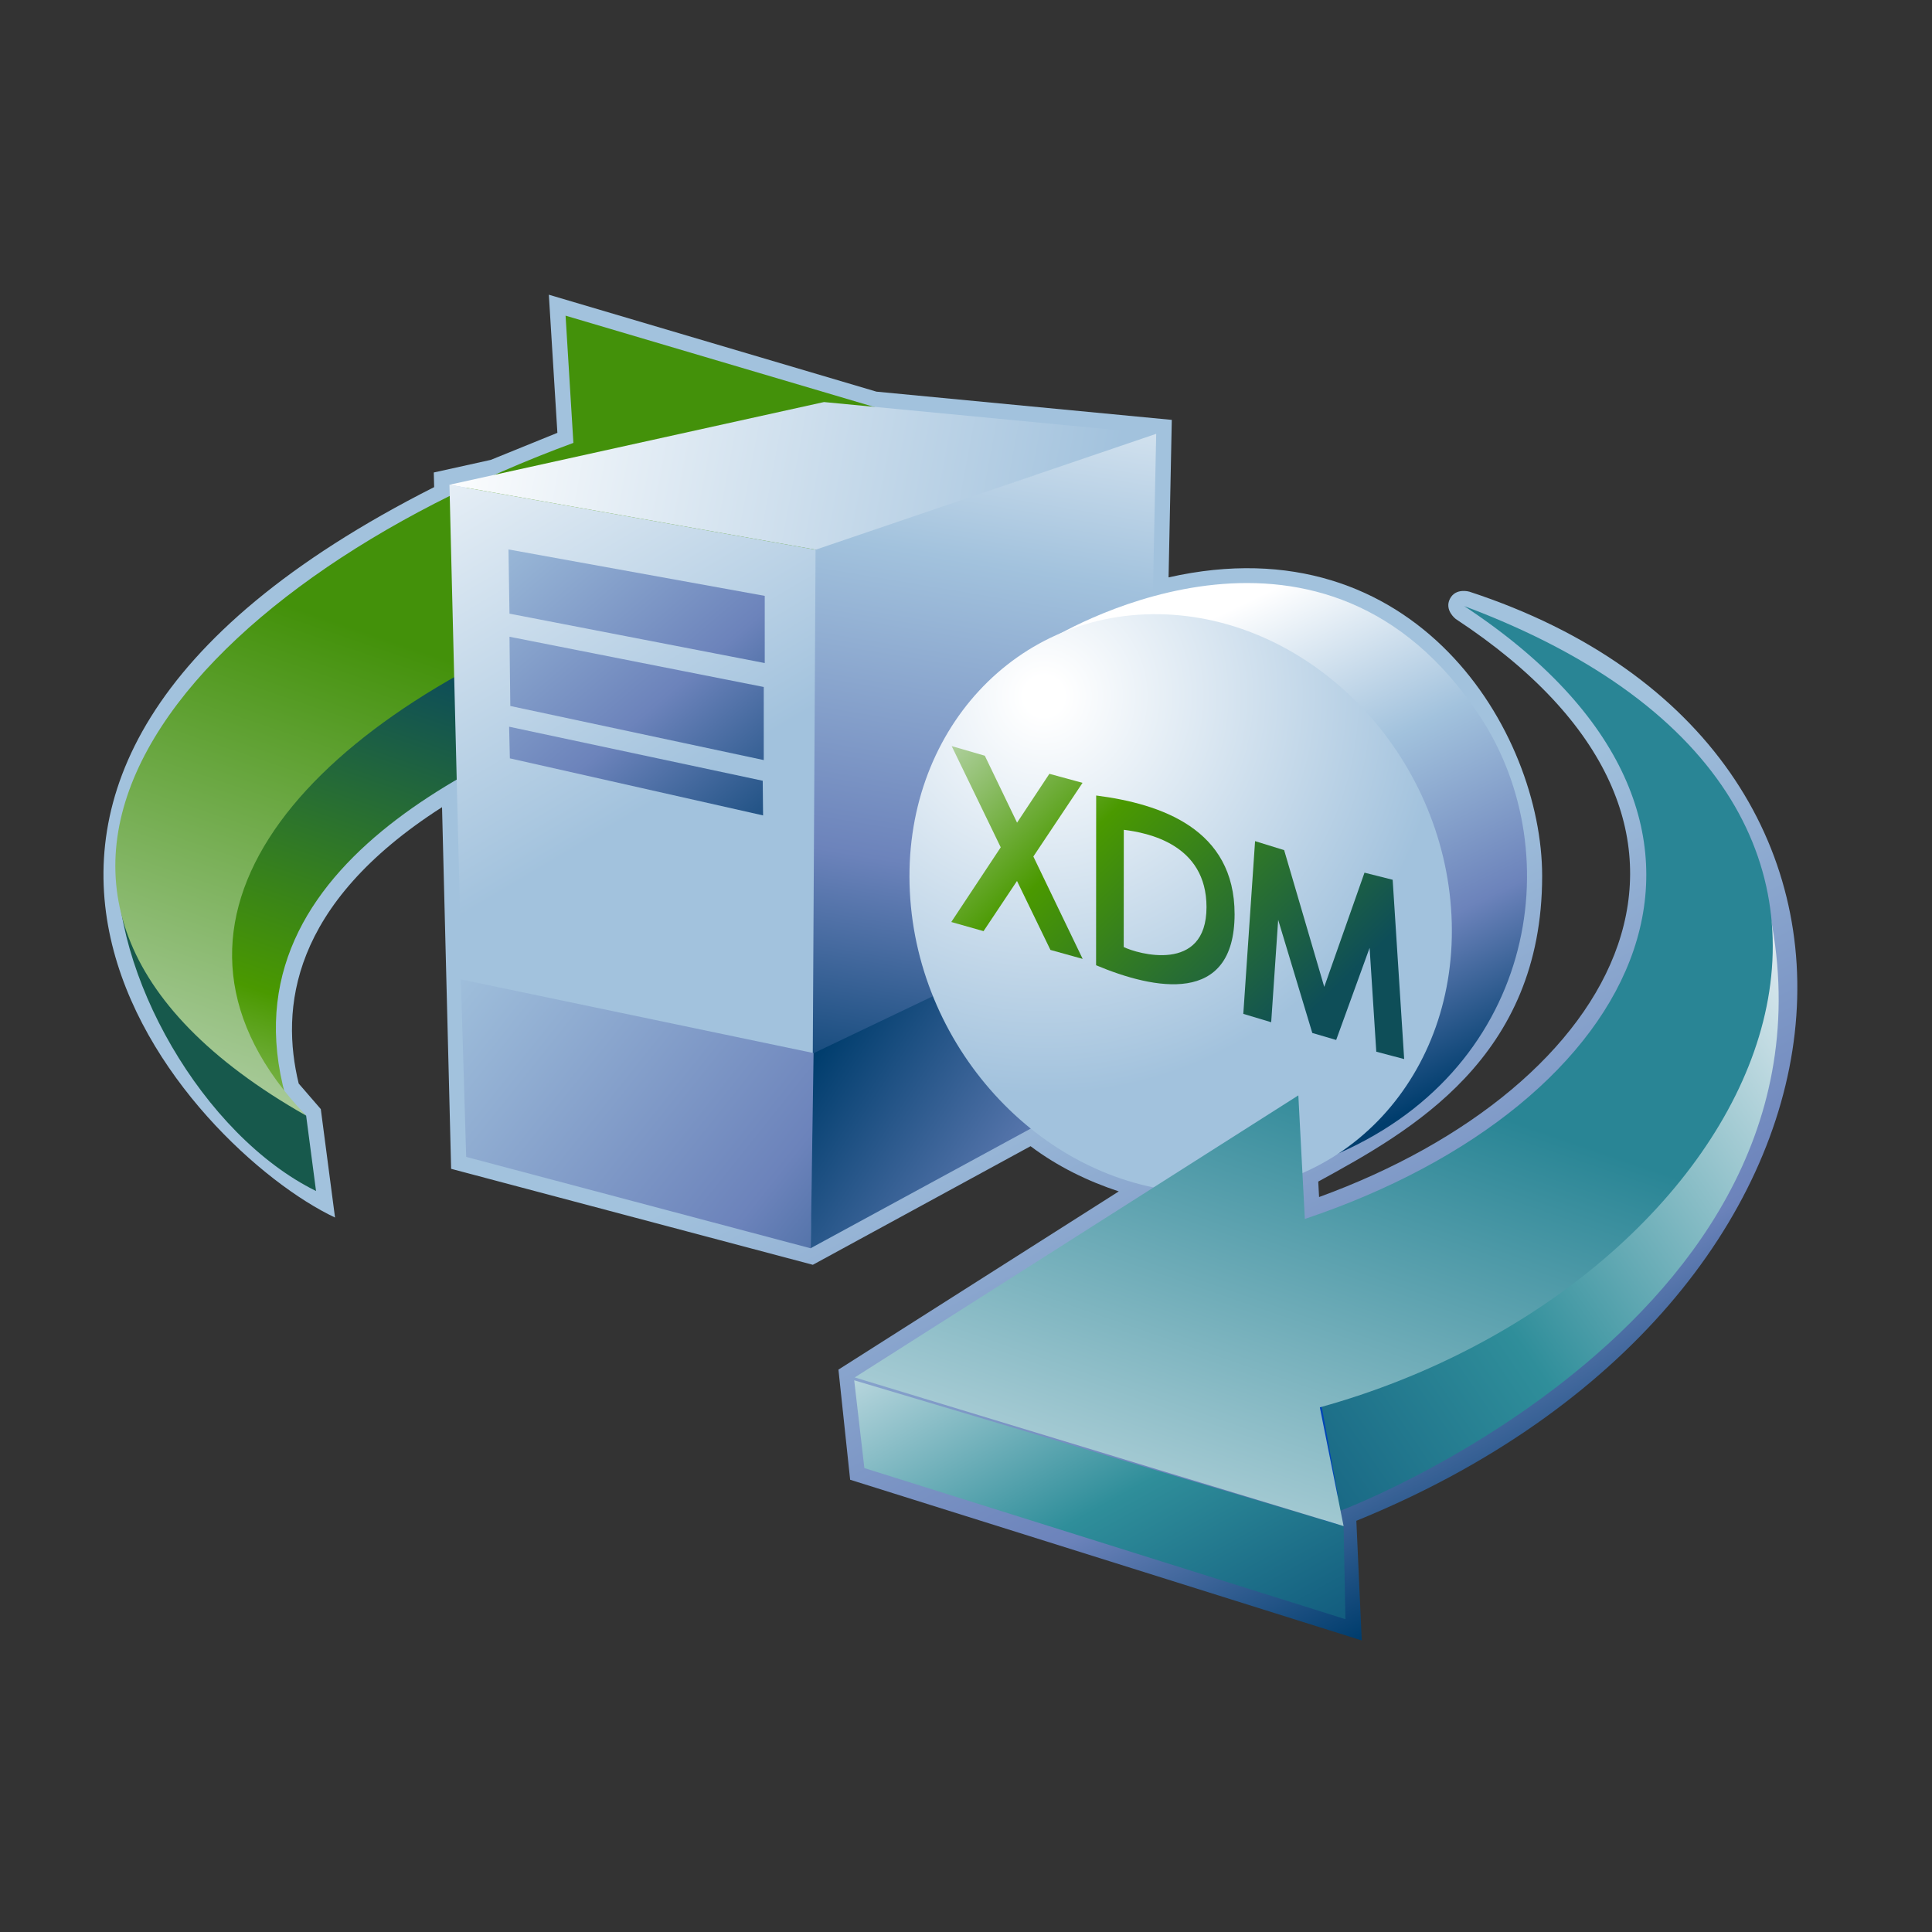 <?xml version="1.0" encoding="UTF-8"?>
<!DOCTYPE svg PUBLIC "-//W3C//DTD SVG 1.1 Tiny//EN" "http://www.w3.org/Graphics/SVG/1.1/DTD/svg11-tiny.dtd">
<svg width="100%" height="100%" viewBox="0 0 88 88">
<rect x="0" y="0" width="88" height="88" fill="#333333" stroke="none"/>
<linearGradient id="_20" gradientUnits="userSpaceOnUse" x1="44.27" y1="43.92" x2="60.44" y2="75.77">
<stop stop-color="#A2C2DD" offset="0.1"/>
<stop stop-color="#6C83BB" offset="0.71"/>
<stop stop-color="#003D6D" offset="0.99"/>
</linearGradient>
<path fill="url(#_20)" d="M25.388,19.715l-3.034,1.232l-2.596,0.574c0,0,0.016,0.64,0.017,0.666 C-6.955,35.706,8.711,52.372,15.26,55.457l-0.648-4.939c0,0-0.832-0.962-1.007-1.165c-0.819-3.377-0.406-8.149,6.529-12.587 l0.414,16.472l16.476,4.372l9.916-5.402c1.237,0.928,2.6,1.59,4.019,2.059L38.19,62.384l0.533,5.016l23.303,7.32 c0,0-0.21-4.648-0.246-5.45c24.515-9.98,27.015-35.146,5.155-42.318c0,0-0.626-0.193-0.892,0.322s0.262,0.918,0.262,0.918 c14.331,9.43,7.455,21.354-6.223,26.332c-0.019-0.351-0.024-0.474-0.037-0.705c4.23-2.314,10.198-5.626,10.198-13.919 c0-6.553-5.762-16.141-17.016-13.601l0.147-7.174l-13.453-1.286l-14.922-4.415L25.388,19.715z"/>
<linearGradient id="_21" gradientUnits="userSpaceOnUse" x1="11.65" y1="60.08" x2="21.98" y2="29.41">
<stop stop-color="#E6EEF4" offset="0"/>
<stop stop-color="#4A9900" offset="0.44"/>
<stop stop-color="#0E4E58" offset="0.94"/>
</linearGradient>
<path fill="url(#_21)" d="M13.54,51.496c-4.582-11.451,8.133-16.883,14.803-19.483c-0.837-2.028-0.554-2.302-1.391-4.331 C12.06,33.482,6.555,41.964,13.54,51.496"/>
<polygon fill="#3366CC" points="47.313,20.75 46.744,24.537 27.791,37.748 27.202,33.463 "/>
<path fill="#17594C" d="M13.944,50.816c0,0-8.965-8.166-8.589-11.968c-0.322,5.515,3.895,12.864,9.04,15.401L13.944,50.816z"/>
<linearGradient id="_22" gradientUnits="userSpaceOnUse" x1="14.67" y1="63.23" x2="25.43" y2="31.76">
<stop stop-color="#DCE8E4" offset="0"/>
<stop stop-color="#43910A" offset="1"/>
</linearGradient>
<path fill="url(#_22)" d="M13.944,50.816c-17.799-10.104-5.503-24.15,12.173-30.643l-0.356-5.795l21.535,6.371 L27.094,33.597l-0.3-5.628C13.285,33.238,5.809,42.322,13.944,50.816z"/>
<linearGradient id="_23" gradientUnits="userSpaceOnUse" x1="15.68" y1="15.84" x2="28.46" y2="37.36">
<stop stop-color="#FFFFFF" offset="0.05"/>
<stop stop-color="#A2C2DD" offset="1"/>
</linearGradient>
<polygon fill="url(#_23)" points="21.216,52.302 20.472,22.08 37.266,25.057 36.979,56.336 "/>
<linearGradient id="_24" gradientUnits="userSpaceOnUse" x1="14.82" y1="16.87" x2="50.5" y2="23.51">
<stop stop-color="#FFFFFF" offset="0.15"/>
<stop stop-color="#A2C2DD" offset="1"/>
</linearGradient>
<polygon fill="url(#_24)" points="52.663,19.76 37.532,18.313 20.472,22.08 37.266,25.057 "/>
<linearGradient id="_25" gradientUnits="userSpaceOnUse" x1="48.73" y1="12.08" x2="42.08" y2="51.63">
<stop stop-color="#FFFFFF" offset="0"/>
<stop stop-color="#A2C2DD" offset="0.35"/>
<stop stop-color="#6C83BB" offset="0.7"/>
<stop stop-color="#003D6D" offset="1"/>
</linearGradient>
<polygon fill="url(#_25)" points="36.975,56.326 52.08,48.105 52.663,19.76 37.148,25.039 "/>
<linearGradient id="_26" gradientUnits="userSpaceOnUse" x1="14.21" y1="14.43" x2="36.13" y2="40.03">
<stop stop-color="#FFFFFF" offset="0"/>
<stop stop-color="#A2C2DD" offset="0.35"/>
<stop stop-color="#6C83BB" offset="0.7"/>
<stop stop-color="#003D6D" offset="1"/>
</linearGradient>
<polygon fill="url(#_26)" points="34.788,31.291 34.788,34.62 23.244,32.157 23.207,29.003 "/>
<polygon fill="url(#_26)" points="34.741,35.562 34.757,37.141 23.224,34.542 23.19,33.101 "/>
<polygon fill="url(#_26)" points="23.207,27.951 23.16,25.026 34.833,27.141 34.833,30.201 "/>
<linearGradient id="_29" gradientUnits="userSpaceOnUse" x1="6.57" y1="32.3" x2="46.48" y2="64.15">
<stop stop-color="#FFFFFF" offset="0"/>
<stop stop-color="#A2C2DD" offset="0.35"/>
<stop stop-color="#6C83BB" offset="0.7"/>
<stop stop-color="#003D6D" offset="1"/>
</linearGradient>
<polygon fill="url(#_29)" points="37.091,47.973 36.934,56.861 21.234,52.695 20.992,44.61 "/>
<linearGradient id="_30" gradientUnits="userSpaceOnUse" x1="73.92" y1="67.83" x2="39.1" y2="45.08">
<stop stop-color="#FFFFFF" offset="0"/>
<stop stop-color="#A2C2DD" offset="0.35"/>
<stop stop-color="#6C83BB" offset="0.7"/>
<stop stop-color="#003D6D" offset="1"/>
</linearGradient>
<polygon fill="url(#_30)" points="52.455,40.617 52.267,48.514 36.927,56.853 37.057,47.973 "/>
<linearGradient id="_31" gradientUnits="userSpaceOnUse" x1="56.09" y1="27.74" x2="66.57" y2="49.47">
<stop stop-color="#FFFFFF" offset="0"/>
<stop stop-color="#A2C2DD" offset="0.35"/>
<stop stop-color="#6C83BB" offset="0.7"/>
<stop stop-color="#003D6D" offset="1"/>
</linearGradient>
<path fill="url(#_31)" d="M47.708,29.193c1.107-0.691,12.657-7.293,19.716,3.458c4.145,6.312,2.438,16.255-6.863,20.055 L47.708,29.193z"/>
<radialGradient id="_32" gradientUnits="userSpaceOnUse" cx="47.55" cy="31.71" r="18.15">
<stop stop-color="#FFFFFF" offset="0.05"/>
<stop stop-color="#A2C2DD" offset="1"/>
</radialGradient>
<path fill="url(#_32)" d="M66.113,41.694c0.362,7.269-4.867,12.919-11.679,12.626 c-6.816-0.293-12.633-6.434-12.992-13.705c-0.36-7.267,4.868-12.922,11.682-12.629 C59.938,28.286,65.752,34.426,66.113,41.694z"/>
<linearGradient id="_33" gradientUnits="userSpaceOnUse" x1="41.73" y1="29.94" x2="59.48" y2="48.45">
<stop stop-color="#E6EEF4" offset="0"/>
<stop stop-color="#4A9900" offset="0.44"/>
<stop stop-color="#0E4E58" offset="0.94"/>
</linearGradient>
<path fill="url(#_33)" d="M49.929,36.234c2.95,0.38,6.308,1.518,6.305,5.41c-0.007,4.167-3.657,3.436-6.309,2.322 L49.929,36.234z M51.184,43.136c0.609,0.305,3.769,1.224,3.771-1.815c0.002-2.875-2.692-3.391-3.767-3.524L51.184,43.136z"/>
<polygon fill="url(#_33)" points="49.314,43.676 47.068,39.013 49.308,35.658 47.798,35.246 46.326,37.471 44.857,34.422 43.348,33.984 45.582,38.594 43.33,41.996 44.799,42.412 46.323,40.127 47.846,43.268 "/>
<polygon fill="url(#_33)" points="62.688,47.904 63.958,48.239 63.434,40.072 62.151,39.749 60.318,44.951 58.491,38.722 57.167,38.313 56.631,46.18 57.901,46.561 58.219,41.897 59.773,47.05 60.861,47.369 62.384,43.173 "/>
<linearGradient id="_36" gradientUnits="userSpaceOnUse" x1="83.94" y1="45" x2="43.94" y2="72.25">
<stop stop-color="#E6EEF4" offset="0"/>
<stop stop-color="#2F8E9A" offset="0.44"/>
<stop stop-color="#003D6D" offset="0.94"/>
</linearGradient>
<path fill="url(#_36)" d="M79.747,38.486L60.089,63.449l0.861,5.396C61.53,68.68,86.898,58.782,79.747,38.486z"/>
<polygon fill="#0046B7" points="60.934,68.069 60.089,63.449 60.123,68.389 60.896,73.509 "/>
<linearGradient id="_37" gradientUnits="userSpaceOnUse" x1="43.55" y1="56.08" x2="59.22" y2="84.24">
<stop stop-color="#E6EEF4" offset="0"/>
<stop stop-color="#2F8E9A" offset="0.44"/>
<stop stop-color="#003D6D" offset="0.94"/>
</linearGradient>
<polygon fill="url(#_37)" points="61.2,69.512 61.282,73.752 39.371,66.869 38.908,62.871 "/>
<linearGradient id="_38" gradientUnits="userSpaceOnUse" x1="52.25" y1="76.06" x2="61.75" y2="48.56">
<stop stop-color="#D6E6EC" offset="0"/>
<stop stop-color="#298595" offset="1"/>
</linearGradient>
<path fill="url(#_38)" d="M66.69,27.606c24.5,9.161,13.508,30.937-6.573,36.497l1.083,5.408l-22.268-6.771l20.206-12.847 l0.296,5.629C74.911,50.332,81.48,37.34,66.69,27.606z"/>
</svg>